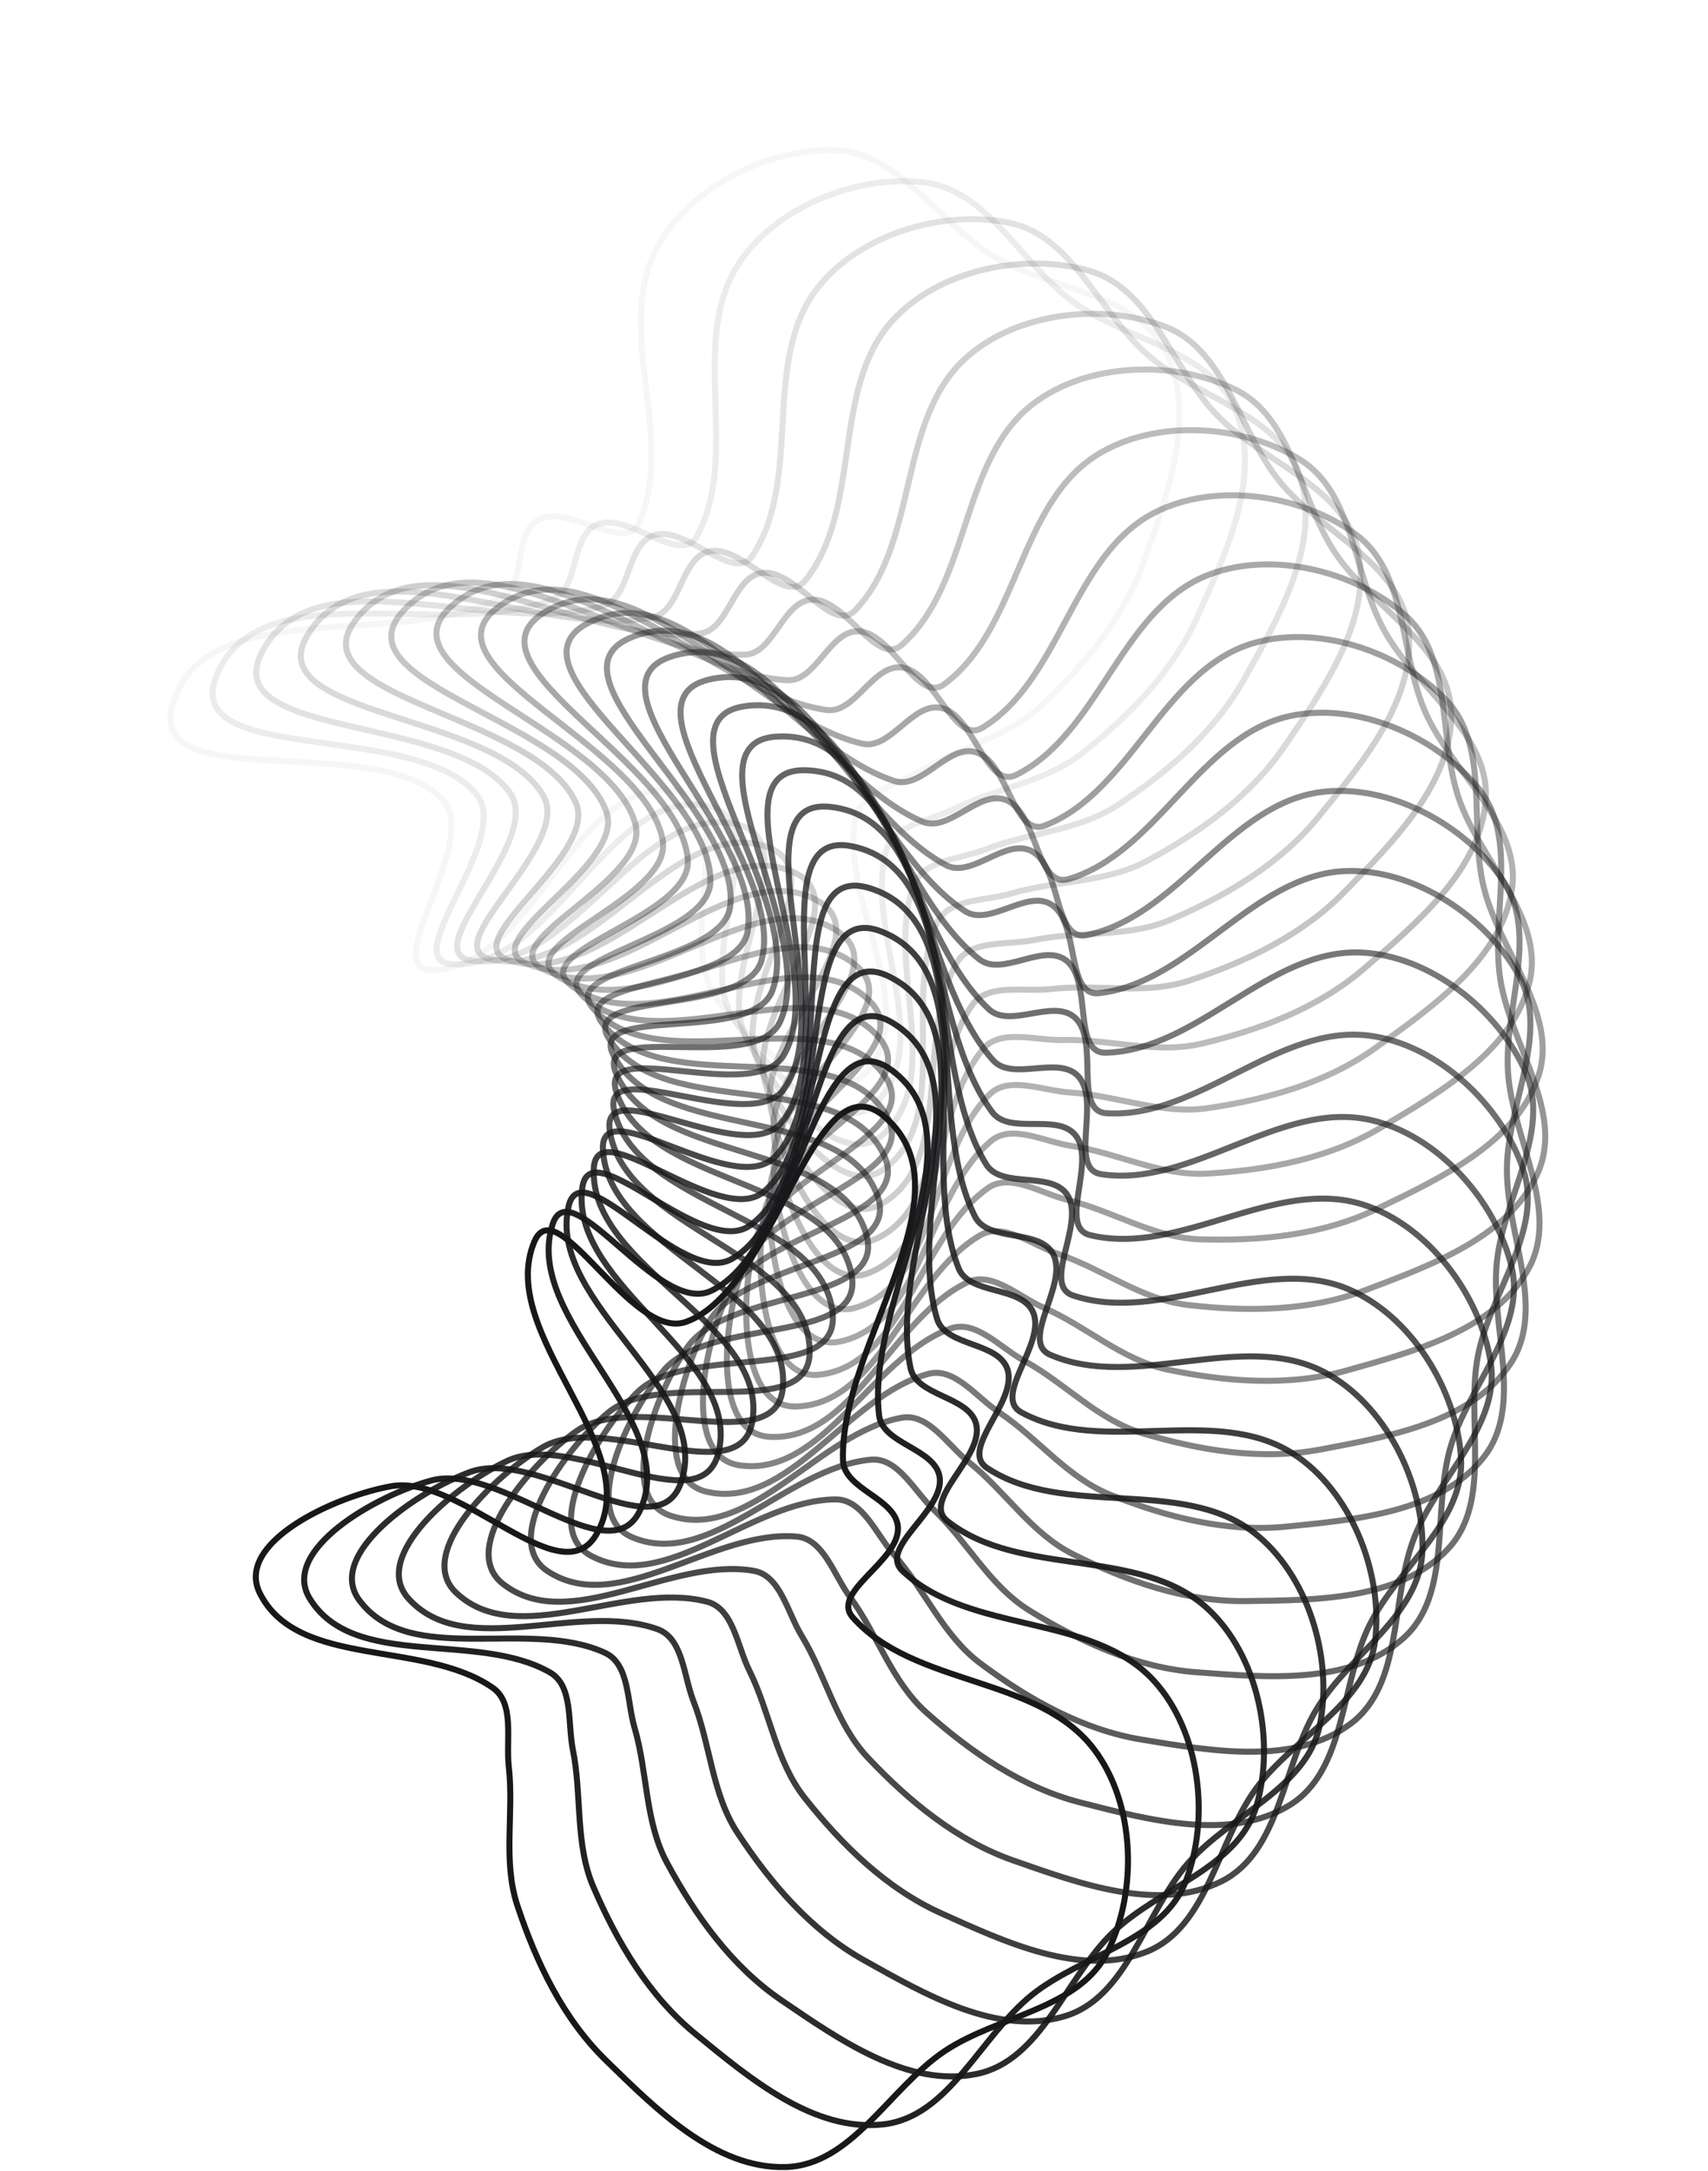 <svg width="1135" height="1442" viewBox="0 0 1135 1442" fill="none" xmlns="http://www.w3.org/2000/svg">
<path opacity="0.042" fill-rule="evenodd" clip-rule="evenodd" d="M293.803 530.588C249.102 485.049 96.694 529.012 114.686 467.789C136.442 393.758 264.134 431.812 333.038 397.082C350.287 388.387 340.851 354.477 357.817 345.242C377.602 334.473 415.797 367.791 424.791 347.14C449.289 290.891 407.844 219.363 436.311 165.015C457.353 124.841 509.029 98.737 554.368 99.754C597.024 100.71 623.56 147.907 660.041 170.033C697.628 192.83 754.829 193.945 774.493 233.261C795.372 275.005 776.17 327.352 760.764 371.41C747.591 409.083 721.318 440.995 692.28 468.373C669.718 489.646 637.688 496.225 611.23 512.395C595.905 521.761 571.344 526.461 568.277 544.157C558.691 599.472 611.625 666.87 576.825 710.923C553.331 740.665 497.055 692.855 475.366 661.772C448.458 623.212 493.783 529.175 446.964 524.825C380.386 518.639 354.828 641.85 288.01 644.365C249.736 645.805 320.633 557.921 293.803 530.588Z" stroke="#18181b" stroke-width="4"/>
<path opacity="0.083" fill-rule="evenodd" clip-rule="evenodd" d="M316.608 527.571C276.046 478.309 120.387 508.821 143.646 449.399C171.772 377.546 295.66 426.584 367.329 397.992C385.271 390.834 378.826 356.23 396.532 348.509C417.18 339.505 452.326 376.026 463.086 356.237C492.393 302.337 457.34 227.469 490.435 175.809C514.899 137.622 568.653 116.121 613.731 121.085C656.141 125.756 678.463 175.086 712.877 200.307C748.334 226.293 805.219 232.39 821.383 273.27C838.544 316.674 814.852 367.149 795.665 409.696C779.259 446.078 750.305 475.579 718.991 500.322C694.661 519.547 662.18 523.31 634.412 537.113C618.33 545.107 593.452 547.649 588.855 565.01C574.485 619.279 621.343 691.034 582.836 731.886C556.838 759.467 504.944 706.934 486.046 674.08C462.602 633.321 515.95 543.592 469.688 535.178C403.903 523.213 367.703 643.728 300.921 640.409C262.667 638.508 340.953 557.138 316.608 527.571Z" stroke="#18181b" stroke-width="4"/>
<path opacity="0.125" fill-rule="evenodd" clip-rule="evenodd" d="M339.134 526.969C303.021 474.359 145.294 491.189 173.644 434.021C207.925 364.892 327.068 424.541 400.956 402.304C419.453 396.737 416.049 361.703 434.361 355.555C455.715 348.385 487.544 387.83 499.988 369.054C533.881 317.913 505.487 240.275 542.958 191.696C570.657 155.786 626.08 139.052 670.554 147.927C712.396 156.276 730.334 207.364 762.419 235.488C795.475 264.465 851.613 275.497 864.152 317.63C877.465 362.365 849.465 410.583 826.642 451.296C807.127 486.109 775.713 512.975 742.361 534.895C716.448 551.926 683.762 552.843 654.898 564.173C638.18 570.735 613.175 571.099 607.083 587.994C588.037 640.804 628.463 716.37 586.542 753.711C558.24 778.921 511.122 722.065 495.159 687.688C475.356 645.041 536.322 560.303 490.969 547.889C426.477 530.236 379.912 647.138 313.672 638.011C275.73 632.784 360.81 558.546 339.134 526.969Z" stroke="#18181b" stroke-width="4"/>
<path opacity="0.167" fill-rule="evenodd" clip-rule="evenodd" d="M361.173 528.75C329.782 473.193 171.188 476.212 204.413 421.732C244.588 355.854 358.08 425.66 433.624 409.947C452.537 406.014 452.198 370.817 470.977 366.287C492.874 361.006 521.144 403.075 535.177 385.455C573.399 337.463 551.879 257.645 593.442 212.517C624.165 179.158 680.836 167.318 724.367 180.035C765.322 191.999 778.739 244.456 808.25 275.27C838.656 307.018 893.619 322.9 902.438 365.966C911.801 411.691 879.705 457.285 853.421 495.854C830.946 528.834 797.309 552.859 762.175 571.789C734.876 586.497 702.234 584.562 672.492 593.333C655.266 598.413 630.325 596.596 622.783 612.896C599.207 663.845 632.893 742.647 587.877 776.192C557.485 798.839 515.502 738.093 502.596 702.456C486.585 658.245 554.705 579.143 510.607 562.824C447.898 539.617 391.321 652.015 326.13 637.151C288.787 628.636 380.014 562.096 361.173 528.75Z" stroke="#18181b" stroke-width="4"/>
<path opacity="0.208" fill-rule="evenodd" clip-rule="evenodd" d="M382.517 532.862C356.088 474.78 197.835 463.965 235.681 412.588C281.445 350.463 388.421 429.895 465.048 420.826C484.231 418.555 486.961 383.463 506.063 380.587C528.337 377.235 552.833 421.607 568.349 405.277C610.607 360.799 596.126 279.41 641.464 238.075C674.978 207.521 732.465 200.665 774.722 217.128C814.478 232.616 823.272 286.043 849.986 319.312C877.509 353.589 930.878 374.201 935.91 417.871C941.253 464.238 905.305 506.861 875.759 542.993C850.495 573.888 814.893 594.891 778.242 610.686C749.765 622.959 717.417 618.187 687.023 624.332C669.42 627.892 644.732 623.908 635.798 639.488C607.871 688.189 634.561 769.627 586.793 799.12C554.543 819.033 518.014 754.859 508.263 718.233C496.166 672.794 570.921 599.931 528.413 579.83C467.965 551.246 401.808 658.286 338.16 637.795C301.702 626.059 398.38 567.723 382.517 532.862Z" stroke="#18181b" stroke-width="4"/>
<path opacity="0.25" fill-rule="evenodd" clip-rule="evenodd" d="M402.967 539.235C381.701 479.071 224.992 454.504 267.173 406.621C318.177 348.721 417.823 437.174 494.948 434.818C514.256 434.228 520.035 399.507 539.315 398.308C561.796 396.909 582.332 443.247 599.211 428.332C645.186 387.706 637.853 305.365 686.621 268.139C722.67 240.622 780.536 238.803 821.198 258.886C859.453 277.78 863.557 331.769 887.269 367.24C911.7 403.785 963.07 428.971 964.276 472.913C965.557 519.57 926.031 558.897 893.449 592.316C865.589 620.892 828.291 638.712 790.403 651.253C760.965 660.997 729.156 653.424 698.342 656.897C680.496 658.908 656.249 652.788 645.991 667.53C613.926 713.611 633.416 797.066 583.26 822.284C549.397 839.31 518.6 772.196 512.078 734.86C503.988 688.54 584.809 622.469 544.214 598.74C486.488 564.996 411.253 665.863 349.633 639.903C314.337 625.033 415.732 575.346 402.967 539.235Z" stroke="#18181b" stroke-width="4"/>
<path opacity="0.292" fill-rule="evenodd" clip-rule="evenodd" d="M422.329 547.783C406.387 485.994 252.416 447.863 298.61 403.839C354.466 350.604 446.023 447.405 523.061 451.78C542.347 452.875 551.13 418.79 570.44 419.275C592.959 419.842 609.377 467.793 627.492 454.406C676.833 417.942 676.705 335.274 728.532 302.441C766.842 278.17 824.646 281.401 863.403 304.952C899.865 327.108 899.248 381.25 919.779 418.652C940.931 457.188 989.911 486.754 987.283 530.635C984.493 577.225 941.689 612.958 906.319 643.411C876.074 669.45 837.365 683.951 798.528 693.142C768.353 700.283 737.324 689.966 706.325 690.741C688.371 691.189 664.75 682.979 653.247 696.771C617.287 739.882 629.43 824.718 577.266 845.468C542.049 859.478 517.218 789.936 513.975 752.173C509.953 705.324 596.224 646.549 557.853 619.372C503.287 580.725 419.547 674.651 360.424 643.42C326.558 625.53 431.898 584.869 422.329 547.783Z" stroke="#18181b" stroke-width="4"/>
<path opacity="0.333" fill-rule="evenodd" clip-rule="evenodd" d="M440.418 558.402C429.922 495.459 279.86 444.054 329.715 404.223C389.998 356.059 472.77 460.472 549.133 471.544C568.25 474.316 579.97 441.126 599.166 443.293C621.549 445.819 633.726 495.02 652.939 483.262C705.269 451.237 712.347 368.873 766.838 340.681C807.117 319.842 864.42 328.098 900.977 354.937C935.37 380.187 930.036 434.069 947.229 473.119C964.942 513.351 1011.16 547.074 1004.72 590.559C997.876 636.729 952.121 668.595 914.231 695.849C881.832 719.153 842.006 730.225 802.516 735.996C771.834 740.48 741.822 727.498 710.874 725.568C692.949 724.45 670.133 714.212 657.471 726.949C617.892 766.762 622.594 852.333 568.82 868.459C532.516 879.346 513.84 807.904 513.901 770.002C513.977 722.981 605.043 671.948 569.186 641.531C518.196 598.276 426.589 684.545 370.413 648.28C338.235 627.507 446.718 596.181 440.418 558.402Z" stroke="#18181b" stroke-width="4"/>
<path opacity="0.375" fill-rule="evenodd" clip-rule="evenodd" d="M457.057 570.975C452.087 507.357 307.077 443.068 360.213 407.734C424.465 365.007 497.822 476.237 572.929 493.922C591.732 498.35 606.3 466.307 625.233 470.139C647.311 474.607 655.154 524.681 675.318 514.642C730.241 487.3 744.47 405.866 801.211 382.531C843.153 365.282 899.518 378.502 933.597 408.424C965.658 436.576 955.649 489.788 969.373 530.187C983.512 571.81 1026.61 609.433 1016.41 652.191C1005.57 697.589 957.209 725.346 917.088 749.194C882.781 769.585 842.142 777.144 802.299 779.452C771.343 781.245 742.577 765.697 711.914 761.076C694.155 758.4 672.319 746.213 658.595 757.798C615.696 794.01 612.922 879.665 557.948 891.042C520.832 898.724 508.455 825.926 511.819 788.174C515.993 741.339 611.16 698.437 578.09 665.01C531.065 617.475 432.287 695.432 379.485 654.409C349.24 630.911 460.041 609.159 457.057 570.975Z" stroke="#18181b" stroke-width="4"/>
<path opacity="0.417" fill-rule="evenodd" clip-rule="evenodd" d="M472.083 585.366C472.676 521.557 333.821 444.875 389.834 414.306C457.566 377.342 520.949 494.542 594.229 518.706C612.575 524.756 629.88 494.105 648.407 499.572C670.012 505.947 673.46 556.514 694.423 548.271C751.519 525.82 772.792 445.936 831.351 427.635C874.637 414.107 929.635 432.189 960.976 464.968C990.462 495.806 975.853 547.944 986.003 589.385C996.462 632.082 1036.12 673.318 1022.22 715.024C1007.47 759.304 956.877 782.741 914.83 803.001C878.876 820.325 837.734 824.314 797.841 823.14C766.846 822.228 739.545 804.232 709.402 796.957C691.943 792.743 671.252 778.699 656.571 789.044C610.679 821.379 600.451 906.467 544.694 913.009C507.05 917.427 501.064 843.827 507.706 806.512C515.946 760.219 614.49 725.774 584.46 689.592C541.756 638.14 436.56 707.192 387.534 661.722C359.452 635.677 471.727 623.665 472.083 585.366Z" stroke="#18181b" stroke-width="4"/>
<path opacity="0.458" fill-rule="evenodd" clip-rule="evenodd" d="M485.342 601.43C491.494 537.915 359.85 449.422 418.315 423.852C489.011 392.931 541.938 515.209 612.833 545.669C630.582 553.294 650.493 524.268 668.473 531.329C689.439 539.563 688.468 590.238 710.069 583.854C768.905 566.464 797.059 488.738 856.99 475.611C901.29 465.907 954.504 488.713 982.868 524.099C1009.55 557.39 990.457 608.056 996.957 650.224C1003.65 693.67 1039.57 738.206 1022.09 778.541C1003.53 821.368 951.089 840.306 907.436 856.824C870.11 870.949 828.776 871.336 789.137 866.69C758.34 863.08 732.711 842.773 703.316 832.898C686.292 827.179 666.903 811.385 651.376 820.411C602.841 848.623 585.236 932.496 529.121 934.154C491.235 935.274 491.687 861.433 501.555 824.838C513.799 779.439 614.97 753.715 588.207 715.053C550.15 660.075 439.336 719.695 394.46 670.126C368.755 641.733 481.649 639.552 485.342 601.43Z" stroke="#18181b" stroke-width="4"/>
<path opacity="0.5" fill-rule="evenodd" clip-rule="evenodd" d="M496.696 619.004C508.36 556.267 384.93 456.638 445.401 436.26C518.522 411.619 560.591 538.044 628.562 574.567C645.578 583.71 667.943 556.53 685.239 565.131C705.409 575.161 700.024 625.559 722.099 621.081C782.227 608.886 817.048 533.909 877.895 526.055C922.873 520.249 973.896 547.606 999.069 585.33C1022.75 620.82 999.311 669.629 1002.11 712.203C1005 756.068 1036.89 803.564 1015.96 842.222C993.746 883.268 939.851 897.564 894.925 910.215C856.509 921.032 815.299 917.816 776.216 909.733C745.85 903.452 722.089 880.989 693.667 868.59C677.205 861.408 659.267 843.985 643.013 851.623C592.203 875.498 567.355 957.517 511.309 954.278C473.47 952.091 480.355 878.571 493.376 842.976C509.529 798.816 612.558 782.007 589.267 741.16C556.146 683.074 440.557 732.81 400.173 679.518C377.04 648.992 489.694 656.659 496.696 619.004Z" stroke="#18181b" stroke-width="4"/>
<path opacity="0.542" fill-rule="evenodd" clip-rule="evenodd" d="M506.02 637.918C523.108 576.436 408.831 466.428 470.847 451.399C545.838 433.224 576.728 562.835 641.257 605.143C657.412 615.734 682.061 590.607 698.542 600.683C717.76 612.432 708.003 662.169 730.385 659.632C791.347 652.724 832.57 581.068 893.87 578.546C939.182 576.683 987.627 608.383 1009.42 648.156C1029.92 685.576 1002.31 732.156 1001.39 774.812C1000.44 818.761 1028.07 868.856 1003.86 905.544C978.146 944.497 923.211 954.042 877.353 962.729C838.141 970.157 797.367 963.361 759.138 951.902C729.435 942.999 707.722 918.55 680.489 903.721C664.716 895.132 648.365 876.212 631.506 882.404C578.809 901.76 546.907 981.301 491.356 973.19C453.852 967.713 467.119 895.073 483.192 860.748C503.133 818.165 607.234 810.399 587.592 767.677C559.66 706.926 440.176 746.398 404.59 689.789C384.206 657.363 495.763 674.82 506.02 637.918Z" stroke="#18181b" stroke-width="4"/>
<path opacity="0.583" fill-rule="evenodd" clip-rule="evenodd" d="M513.205 657.989C535.587 598.231 431.332 478.682 494.423 469.114C570.712 457.545 590.188 589.355 650.785 637.125C665.955 649.085 692.7 626.201 708.24 637.675C726.361 651.055 712.306 699.752 734.824 699.176C796.156 697.607 843.467 629.816 904.754 632.647C950.057 634.74 995.554 670.541 1013.79 712.063C1030.95 751.126 999.394 795.123 994.758 837.537C989.982 881.236 1013.15 933.549 985.824 967.986C956.815 1004.55 901.257 1009.27 854.816 1013.93C815.106 1017.91 775.08 1007.59 737.995 992.839C709.181 981.381 689.681 955.133 663.844 937.987C648.88 928.056 634.24 907.782 616.906 912.482C562.722 927.171 524.009 1003.63 469.377 990.707C432.492 981.983 452.04 910.775 471.044 877.982C494.62 837.298 599.002 838.635 583.158 794.364C560.627 731.41 438.158 760.318 407.64 700.823C390.16 666.744 499.772 693.857 513.205 657.989Z" stroke="#18181b" stroke-width="4"/>
<path opacity="0.625" fill-rule="evenodd" clip-rule="evenodd" d="M518.159 679.027C545.664 621.447 452.225 493.266 515.91 489.234C592.917 484.358 600.831 617.364 657.033 670.234C671.103 683.47 699.741 663.004 714.222 675.789C731.108 690.697 712.863 737.984 735.345 739.373C796.58 743.155 849.62 679.745 910.427 687.907C955.375 693.94 997.579 733.571 1012.13 776.524C1025.82 816.935 990.546 858.013 982.231 899.862C973.665 942.978 992.18 997.111 961.961 1029.04C929.876 1062.93 874.118 1062.79 827.448 1063.38C787.542 1063.89 748.568 1050.12 712.909 1032.19C685.203 1018.27 668.066 990.421 643.821 971.088C629.78 959.891 616.962 938.419 599.285 941.589C544.027 951.5 498.797 1024.29 445.499 1006.66C409.516 994.754 435.195 925.52 456.985 894.508C484.017 856.034 587.885 866.464 575.96 820.98C559.001 756.301 434.479 774.426 409.263 712.497C394.819 677.025 501.651 713.587 518.159 679.027Z" stroke="#18181b" stroke-width="4"/>
<path opacity="0.667" fill-rule="evenodd" clip-rule="evenodd" d="M520.806 700.833C553.224 645.869 471.313 510.033 535.107 511.566C612.246 513.42 608.538 646.61 659.918 704.177C672.781 718.589 703.093 700.697 716.405 714.695C731.927 731.018 709.63 776.535 731.906 779.878C792.579 788.983 850.943 730.438 910.807 743.868C955.058 753.796 993.647 796.954 1004.4 841.012C1014.52 882.462 975.795 920.309 963.865 961.274C951.573 1003.48 965.3 1059.02 932.414 1088.19C897.496 1119.16 841.963 1114.16 795.419 1110.68C755.62 1107.71 717.995 1090.59 684.034 1069.63C657.648 1053.34 643.002 1024.11 620.535 1002.74C607.523 990.357 596.625 967.849 578.739 969.467C522.828 974.524 471.426 1043.1 419.867 1020.89C385.059 1005.89 416.674 939.158 441.084 910.163C471.366 874.191 573.93 893.634 566.014 847.284C554.758 781.373 429.129 788.576 409.407 724.685C398.11 688.089 501.348 733.823 520.806 700.833Z" stroke="#18181b" stroke-width="4"/>
<path opacity="0.708" fill-rule="evenodd" clip-rule="evenodd" d="M521.087 723.204C558.173 671.275 488.412 528.816 551.83 535.904C628.514 544.474 613.211 676.833 659.379 738.66C670.936 754.137 702.693 738.956 714.734 754.061C728.774 771.675 702.595 815.075 724.495 820.347C784.143 834.705 847.388 781.469 905.853 800.066C949.071 813.812 983.752 860.17 990.623 904.997C997.088 947.171 955.217 981.5 939.761 1021.27C923.838 1062.24 932.672 1118.77 897.368 1144.96C859.885 1172.77 804.998 1162.95 758.934 1155.43C719.546 1149 683.556 1128.67 651.552 1104.82C626.685 1086.3 614.643 1055.9 594.124 1032.65C582.24 1019.18 573.346 995.812 555.387 995.865C499.247 996.03 442.065 1059.86 392.638 1033.24C359.269 1015.27 396.58 951.546 423.424 924.789C456.727 891.593 557.206 919.901 553.36 873.038C547.89 806.396 422.112 802.622 408.033 737.256C399.969 699.814 498.828 754.373 521.087 723.204Z" stroke="#18181b" stroke-width="4"/>
<path opacity="0.75" fill-rule="evenodd" clip-rule="evenodd" d="M518.963 745.931C560.433 697.432 503.354 549.435 565.913 562.023C641.558 577.244 614.778 707.766 655.381 773.381C665.546 789.807 698.505 777.451 709.183 793.548C721.635 812.318 691.773 853.272 713.13 860.432C771.3 879.934 838.944 832.413 895.566 856.035C937.421 873.496 967.93 922.699 970.868 967.955C973.632 1010.53 928.928 1041.08 910.066 1079.35C890.632 1118.78 894.506 1175.86 857.054 1198.88C817.289 1223.32 763.467 1208.75 718.234 1197.24C679.556 1187.4 645.475 1164.01 615.671 1137.47C592.513 1116.85 583.167 1085.51 564.752 1060.56C554.087 1046.11 547.264 1022.06 529.368 1020.54C473.428 1015.82 410.899 1074.42 363.981 1043.59C332.305 1022.78 375.029 962.553 404.102 938.237C440.171 908.07 537.801 945.027 538.054 898.007C538.413 831.143 413.443 816.421 405.115 750.076C400.344 712.074 494.072 775.041 518.963 745.931Z" stroke="#18181b" stroke-width="4"/>
<path opacity="0.792" fill-rule="evenodd" clip-rule="evenodd" d="M514.411 768.803C559.951 724.103 515.988 571.695 577.211 589.687C651.242 611.443 613.188 739.134 647.918 808.038C656.612 825.288 690.523 815.851 699.758 832.817C710.526 852.602 677.208 890.797 697.86 899.791C754.109 924.289 825.637 882.844 879.985 911.311C920.159 932.353 946.263 984.029 945.246 1029.37C944.289 1072.02 897.092 1098.56 874.966 1135.04C852.17 1172.63 851.054 1229.83 811.738 1249.49C769.995 1270.37 717.648 1251.17 673.59 1235.76C635.917 1222.59 604.004 1196.32 576.626 1167.28C555.354 1144.72 548.774 1112.69 532.604 1086.23C523.239 1070.91 518.538 1046.34 500.843 1043.28C445.527 1033.69 378.129 1086.63 334.076 1051.83C304.335 1028.33 352.145 972.056 383.227 950.366C421.788 923.458 515.825 968.784 520.175 921.964C526.361 855.386 403.149 829.828 400.635 763.01C399.194 724.737 487.078 795.633 514.411 768.803Z" stroke="#18181b" stroke-width="4"/>
<path opacity="0.833" fill-rule="evenodd" clip-rule="evenodd" d="M507.429 791.608C556.691 751.047 526.178 595.387 585.6 618.647C657.453 646.772 608.415 770.661 637.008 842.329C644.166 860.271 678.769 853.826 686.49 871.533C695.494 892.181 658.973 927.326 678.763 938.086C732.662 967.393 807.53 932.341 859.191 965.436C897.378 989.899 918.879 1043.65 913.914 1088.73C909.243 1131.14 859.913 1153.46 834.692 1187.88C808.706 1223.33 802.609 1280.22 761.729 1296.38C718.325 1313.54 667.85 1289.85 625.303 1270.67C588.922 1254.26 559.42 1225.31 534.677 1193.99C515.452 1169.66 511.689 1137.18 497.887 1109.41C489.893 1093.33 487.351 1068.45 469.99 1063.86C415.72 1049.49 343.965 1096.34 303.113 1057.84C275.532 1031.84 328.065 979.945 360.919 961.047C401.679 937.602 491.407 990.951 499.821 944.689C511.787 878.903 391.271 842.704 394.59 775.921C396.491 737.668 477.861 815.954 507.429 791.608Z" stroke="#18181b" stroke-width="4"/>
<path opacity="0.875" fill-rule="evenodd" clip-rule="evenodd" d="M498.03 814.135C550.64 778.021 533.81 620.294 590.979 648.644C660.107 682.925 600.458 802.069 622.695 875.957C628.262 894.454 663.296 891.049 669.445 909.362C676.614 930.715 637.17 962.544 655.946 974.988C707.086 1008.88 784.724 980.487 833.304 1017.96C869.213 1045.66 885.947 1101.08 877.073 1145.55C868.723 1187.4 817.636 1205.33 789.511 1237.42C760.534 1270.48 749.502 1326.61 707.369 1339.15C662.634 1352.47 614.417 1324.47 573.703 1301.64C538.89 1282.13 512.024 1250.71 490.105 1217.36C473.074 1191.45 472.156 1158.76 460.826 1129.9C454.264 1113.18 453.9 1088.18 437.006 1082.08C384.195 1063.04 308.629 1103.46 271.289 1061.54C246.079 1033.24 302.934 986.122 337.311 970.159C379.958 950.356 464.696 1011.32 477.11 965.97C494.763 901.477 377.861 854.912 386.988 788.673C392.216 750.73 466.453 835.811 498.03 814.135Z" stroke="#18181b" stroke-width="4"/>
<path opacity="0.917" fill-rule="evenodd" clip-rule="evenodd" d="M486.249 836.173C541.806 804.782 538.787 646.189 593.268 679.413C659.145 719.589 589.339 833.08 605.052 908.625C608.986 927.537 644.183 927.199 648.712 945.977C653.993 967.875 611.925 996.145 629.545 1010.18C677.536 1048.4 757.354 1026.88 802.482 1068.44C835.841 1099.17 847.681 1155.84 834.964 1199.37C823 1240.32 770.543 1253.74 739.729 1283.25C707.981 1313.66 692.099 1368.62 649.033 1377.44C603.308 1386.8 557.715 1354.71 519.145 1328.42C486.166 1305.95 462.14 1272.31 443.21 1237.17C428.503 1209.88 430.437 1177.23 421.666 1147.49C416.586 1130.27 418.403 1105.33 402.104 1097.78C351.154 1074.21 272.352 1107.89 238.808 1062.88C216.16 1032.49 276.906 990.502 312.543 977.596C356.754 961.585 435.856 1029.71 452.175 985.607C475.382 922.898 362.984 866.322 377.849 801.13C386.363 763.788 452.903 855.014 486.249 836.173Z" stroke="#18181b" stroke-width="4"/>
<path opacity="0.958" fill-rule="evenodd" clip-rule="evenodd" d="M472.138 857.518C530.219 831.088 541.034 672.835 592.411 710.682C654.537 756.446 575.105 863.421 584.174 940.048C586.444 959.231 621.537 961.962 624.412 981.064C627.765 1003.34 583.392 1027.83 599.722 1043.35C644.2 1085.61 725.589 1071.13 766.924 1116.46C797.478 1149.98 804.334 1207.47 787.871 1249.72C772.383 1289.48 718.956 1298.27 685.688 1324.99C651.411 1352.51 630.798 1405.88 587.128 1410.91C540.761 1416.25 498.138 1380.31 462.006 1350.76C431.111 1325.5 410.108 1289.89 394.313 1253.24C382.04 1224.77 386.812 1192.42 380.667 1162.02C377.108 1144.42 381.091 1119.73 365.511 1110.8C316.811 1082.87 235.373 1109.56 205.879 1061.79C185.967 1029.54 250.14 993.014 286.767 983.263C332.205 971.167 405.069 1045.92 425.169 1003.41C453.753 942.966 346.714 876.808 367.204 813.16C378.941 776.702 437.276 873.381 472.138 857.518Z" stroke="#18181b" stroke-width="4"/>
<path fill-rule="evenodd" clip-rule="evenodd" d="M455.764 877.968C515.929 856.701 540.495 699.993 588.378 742.173C646.278 793.178 557.825 892.823 560.181 969.949C560.771 989.257 595.492 995.035 596.692 1014.32C598.09 1036.8 551.752 1057.33 566.667 1074.21C607.293 1120.19 689.635 1112.85 726.86 1161.62C754.377 1197.67 756.197 1255.54 736.114 1296.2C717.219 1334.45 663.23 1338.56 627.759 1362.27C591.214 1386.7 566.029 1438.07 522.086 1439.28C475.43 1440.56 436.102 1401.03 402.683 1368.45C374.107 1340.59 356.287 1303.29 343.746 1265.4C334.002 1235.97 341.576 1204.16 338.103 1173.34C336.091 1155.5 342.211 1131.25 327.469 1120.99C281.388 1088.93 197.933 1108.42 172.715 1058.26C155.69 1024.4 222.803 993.6 260.139 987.079C306.459 978.988 372.53 1059.81 396.26 1019.21C430.003 961.488 329.137 886.254 355.096 824.633C369.966 789.337 419.653 890.732 455.764 877.968Z" stroke="#18181b" stroke-width="4"/>
</svg>
